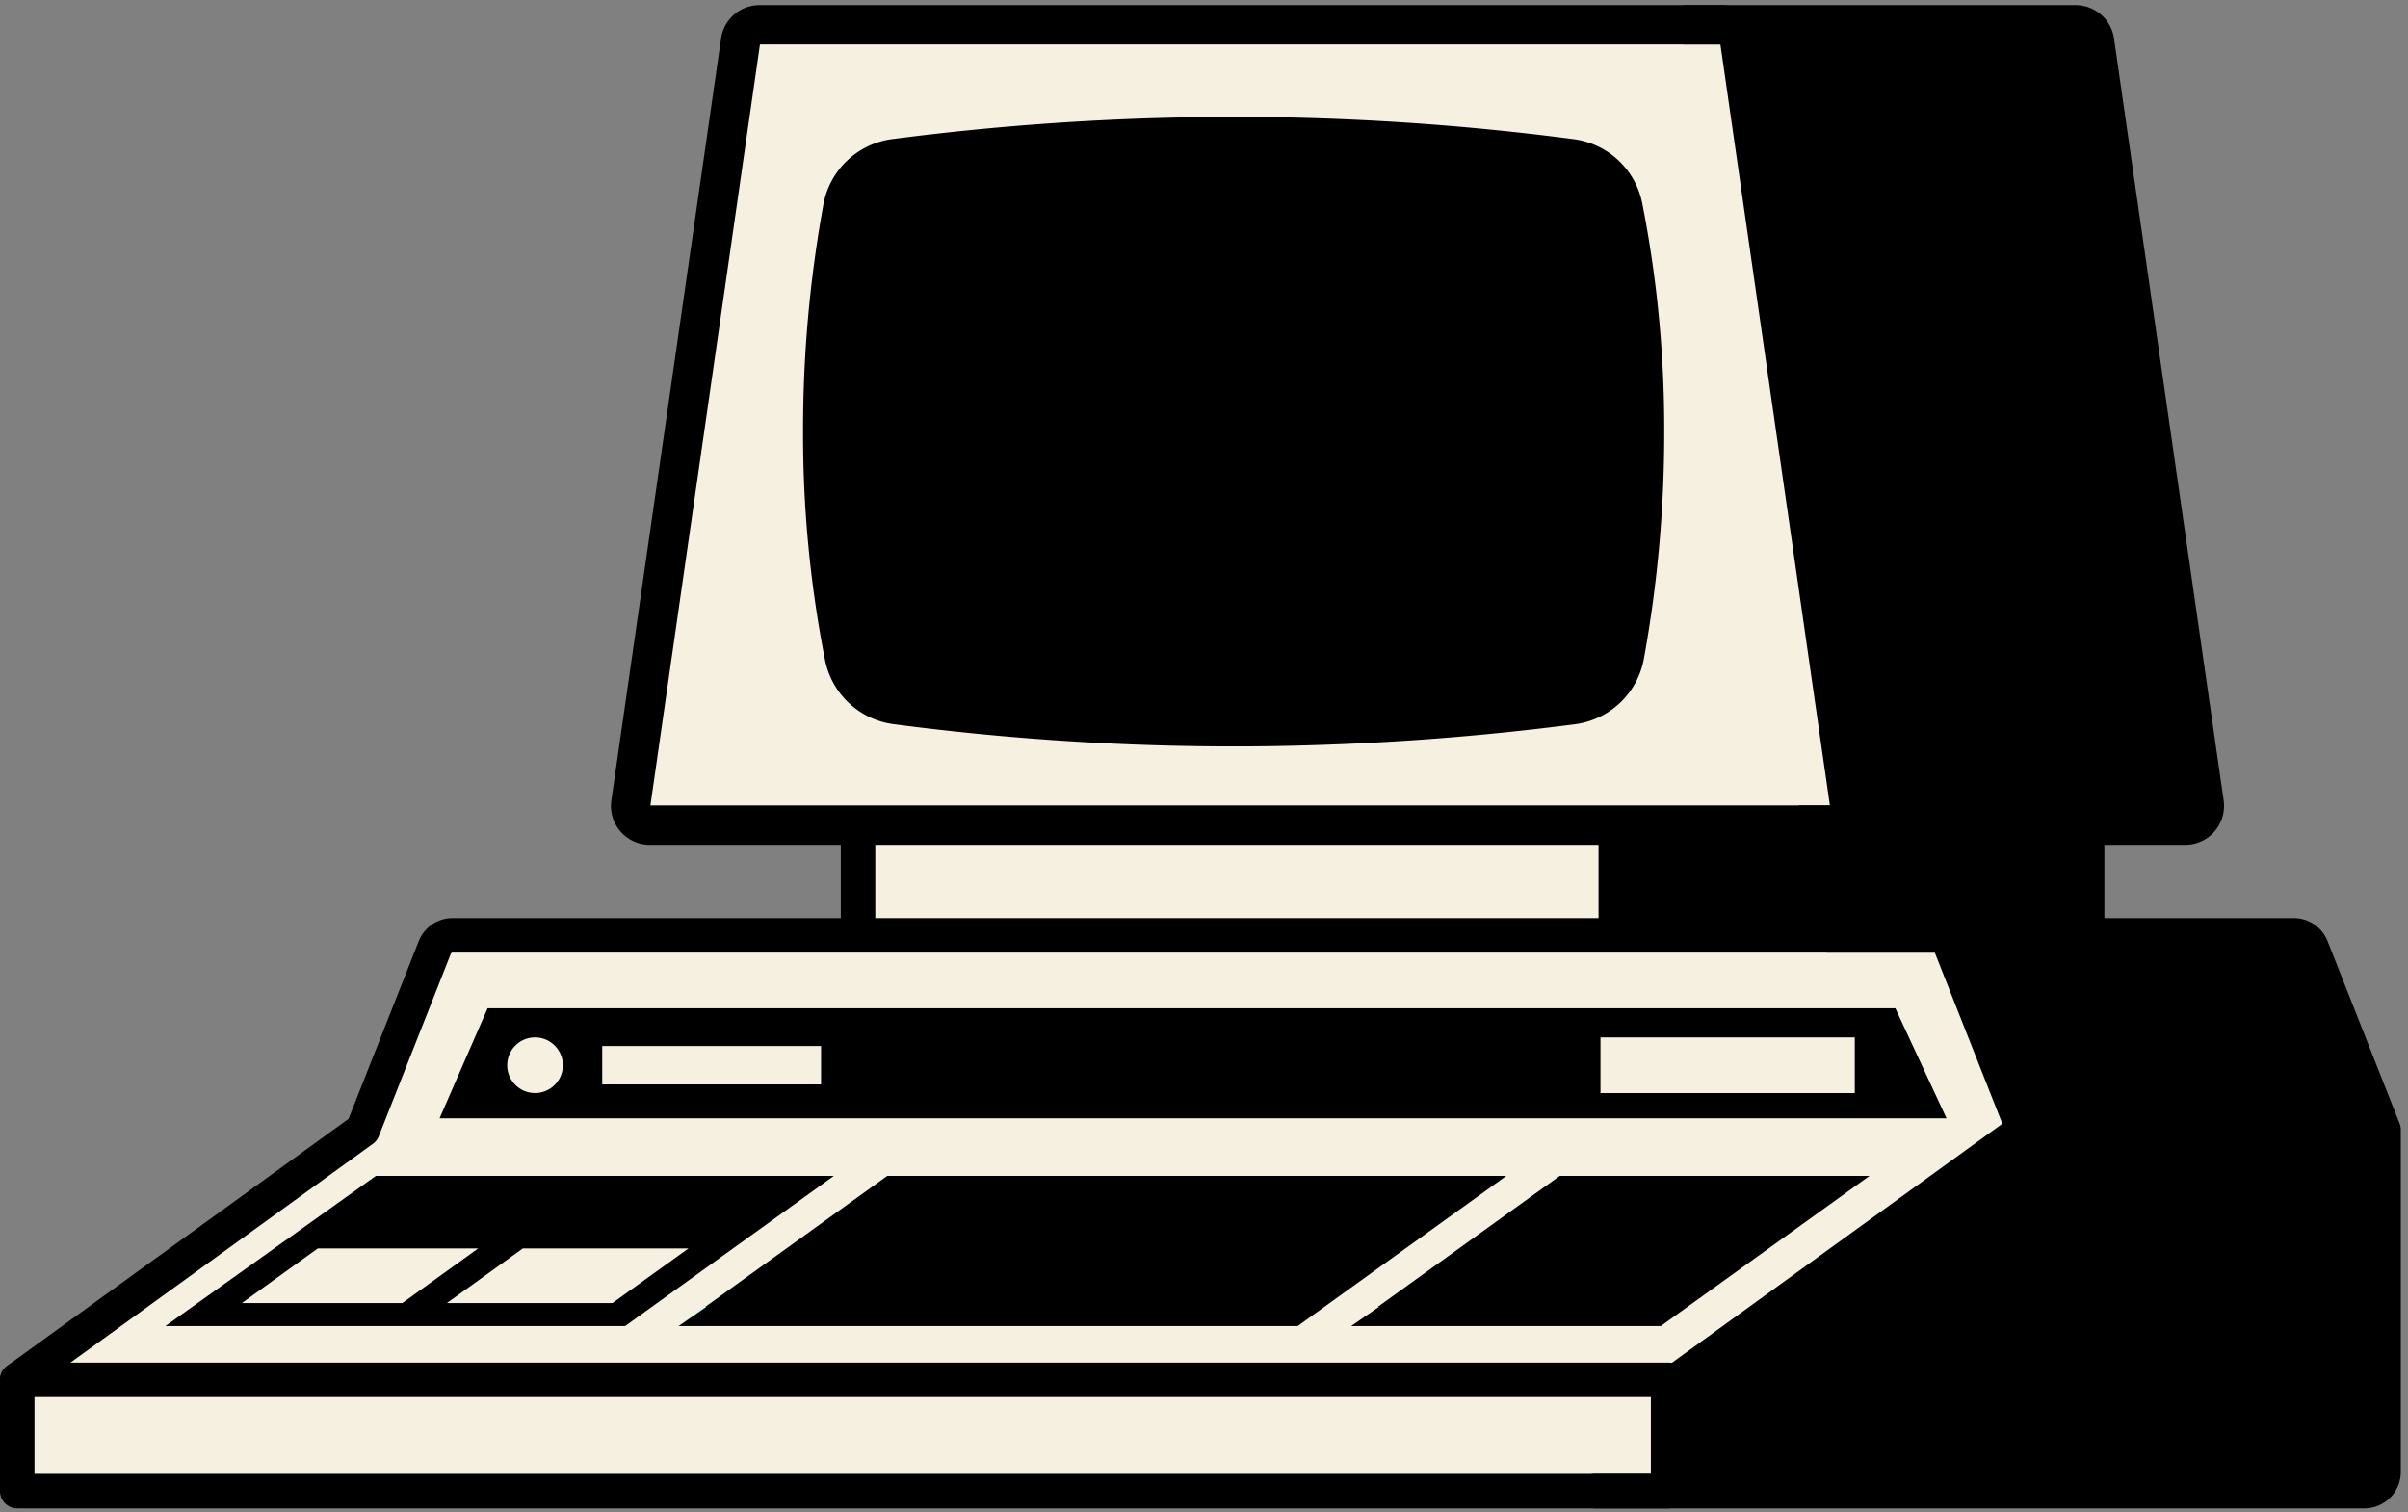 <svg width="320" height="201" fill="none" xmlns="http://www.w3.org/2000/svg"><rect width="100%" height="100%" fill="#808080" stroke="none"/><g clip-path="url(#clip0)"><path d="M274.74 111.965h-57.398v10.373h57.398v-10.373zm-26.673-4.847v.256h42.591L276.021 5.807v-.22h-42.505l14.51 100.843c.028.228.042.458.041.688zm57.274 19.541a.578.578 0 00-.51-.362h-43.25l8.408 21.301a4.532 4.532 0 01-1.561 5.332l-44.312 32.071a2.457 2.457 0 01-.311.179l-.148.071v10.959h90.541a.57.57 0 00.597-.571v-45.097l-9.454-23.883z" fill="#000"/><path d="M212.751 111.965h-96.745v10.373h96.745v-10.373zm6.948 73.409H4.271v10.836h215.428v-10.836zm46.627-36.322l-8.985-22.755H60.147a.572.572 0 00-.51.362l-9.587 24.235a1.947 1.947 0 01-.678.877l-40.97 29.643h213.266c.142 0 .285.017.423.051h.112l43.878-31.76a.57.57 0 00.245-.653zM228.908 5.807l-.03-.22H100.709L86.107 107.084l-.04.291h157.459L228.908 5.807z" fill="#F6F0E1"/><path d="M221.679 183.393H2.291v14.796h219.388v-14.796z" stroke="#000" stroke-width="4.583" stroke-linecap="round" stroke-linejoin="round"/><path d="M243.225 109.669H86.358a2.55 2.55 0 01-2.526-2.914L98.41 5.48a2.551 2.551 0 012.526-2.189h127.719a2.551 2.551 0 012.551 2.189l14.571 101.275a2.548 2.548 0 01-1.483 2.691c-.336.151-.7.226-1.068.223v0z" stroke="#000" stroke-width="5.231" stroke-miterlimit="10"/><path d="M223.72 3.291h52.071a2.551 2.551 0 012.551 2.189l14.572 101.275a2.562 2.562 0 01-.598 2.034 2.552 2.552 0 01-1.928.88h-51.362" stroke="#000" stroke-width="5.231" stroke-miterlimit="10"/><path d="M114.026 124.317v-14.648h101.021v14.648" stroke="#000" stroke-width="4.583" stroke-miterlimit="10"/><path d="M222.959 183.393l44.317-32.066a2.554 2.554 0 00.877-3l-9.479-24.01H60.148a2.548 2.548 0 00-2.372 1.612l-9.567 24.24-45.918 33.224" stroke="#000" stroke-width="4.583" stroke-linecap="round" stroke-linejoin="round"/><path d="M211.984 198.189h102.215a2.55 2.55 0 002.551-2.551v-45.469l-9.567-24.24a2.55 2.55 0 00-2.372-1.612h-61.873" stroke="#000" stroke-width="4.583" stroke-linecap="round" stroke-linejoin="round"/><path d="M277.036 109.669v13.52m-61.99.174v-13.694" stroke="#000" stroke-width="5.231" stroke-miterlimit="10"/><path d="M251.877 134.01H64.795l-6.377 14.623h200.255l-6.796-14.623zM71.102 145.276a3.698 3.698 0 110-7.396 3.698 3.698 0 010 7.396zm38.01-1.148H80.03v-5.102h29.082v5.102zm137.372 1.148h-33.796v-7.398h33.796v7.398zm1.96 11.01l-27.745 19.964h-41.153l3.699-2.551h-.153l24.194-17.413h41.158z" fill="#000"/><path opacity=".66" d="M93.72 173.7h.153l-3.7 2.551 3.547-2.551z" fill="#0FF"/><path d="M200.184 156.286l-24.194 17.413-3.546 2.551h-82.27l3.699-2.551h-.153l24.194-17.413h82.27zm-150.23 0l-27.98 19.964h61.098l3.546-2.551 24.198-17.413H49.954zm-17.811 16.903l10.082-7.255H63.54l-10.072 7.255H32.143zm49.25 0h-22l10.082-7.255h22.01l-10.092 7.255zM221.159 57.312a154.638 154.638 0 00-2.903-30.21 10.715 10.715 0 00-9.143-8.607 346.956 346.956 0 00-45.709-2.959c-2.555 0-5.106.034-7.653.102a351.93 351.93 0 00-37.164 2.847 10.715 10.715 0 00-9.183 8.786 166.722 166.722 0 00-2.684 30.163 155.12 155.12 0 002.903 30.21 10.714 10.714 0 009.143 8.606 346.927 346.927 0 0045.704 2.954c2.561 0 5.112-.034 7.653-.102a352.09 352.09 0 0037.163-2.842 10.719 10.719 0 009.184-8.785 166.816 166.816 0 002.689-30.163z" fill="#000"/></g><defs><clipPath id="clip0"><path fill="#fff" transform="translate(0 .485)" d="M0 0h319.388v200H0z"/></clipPath></defs></svg>